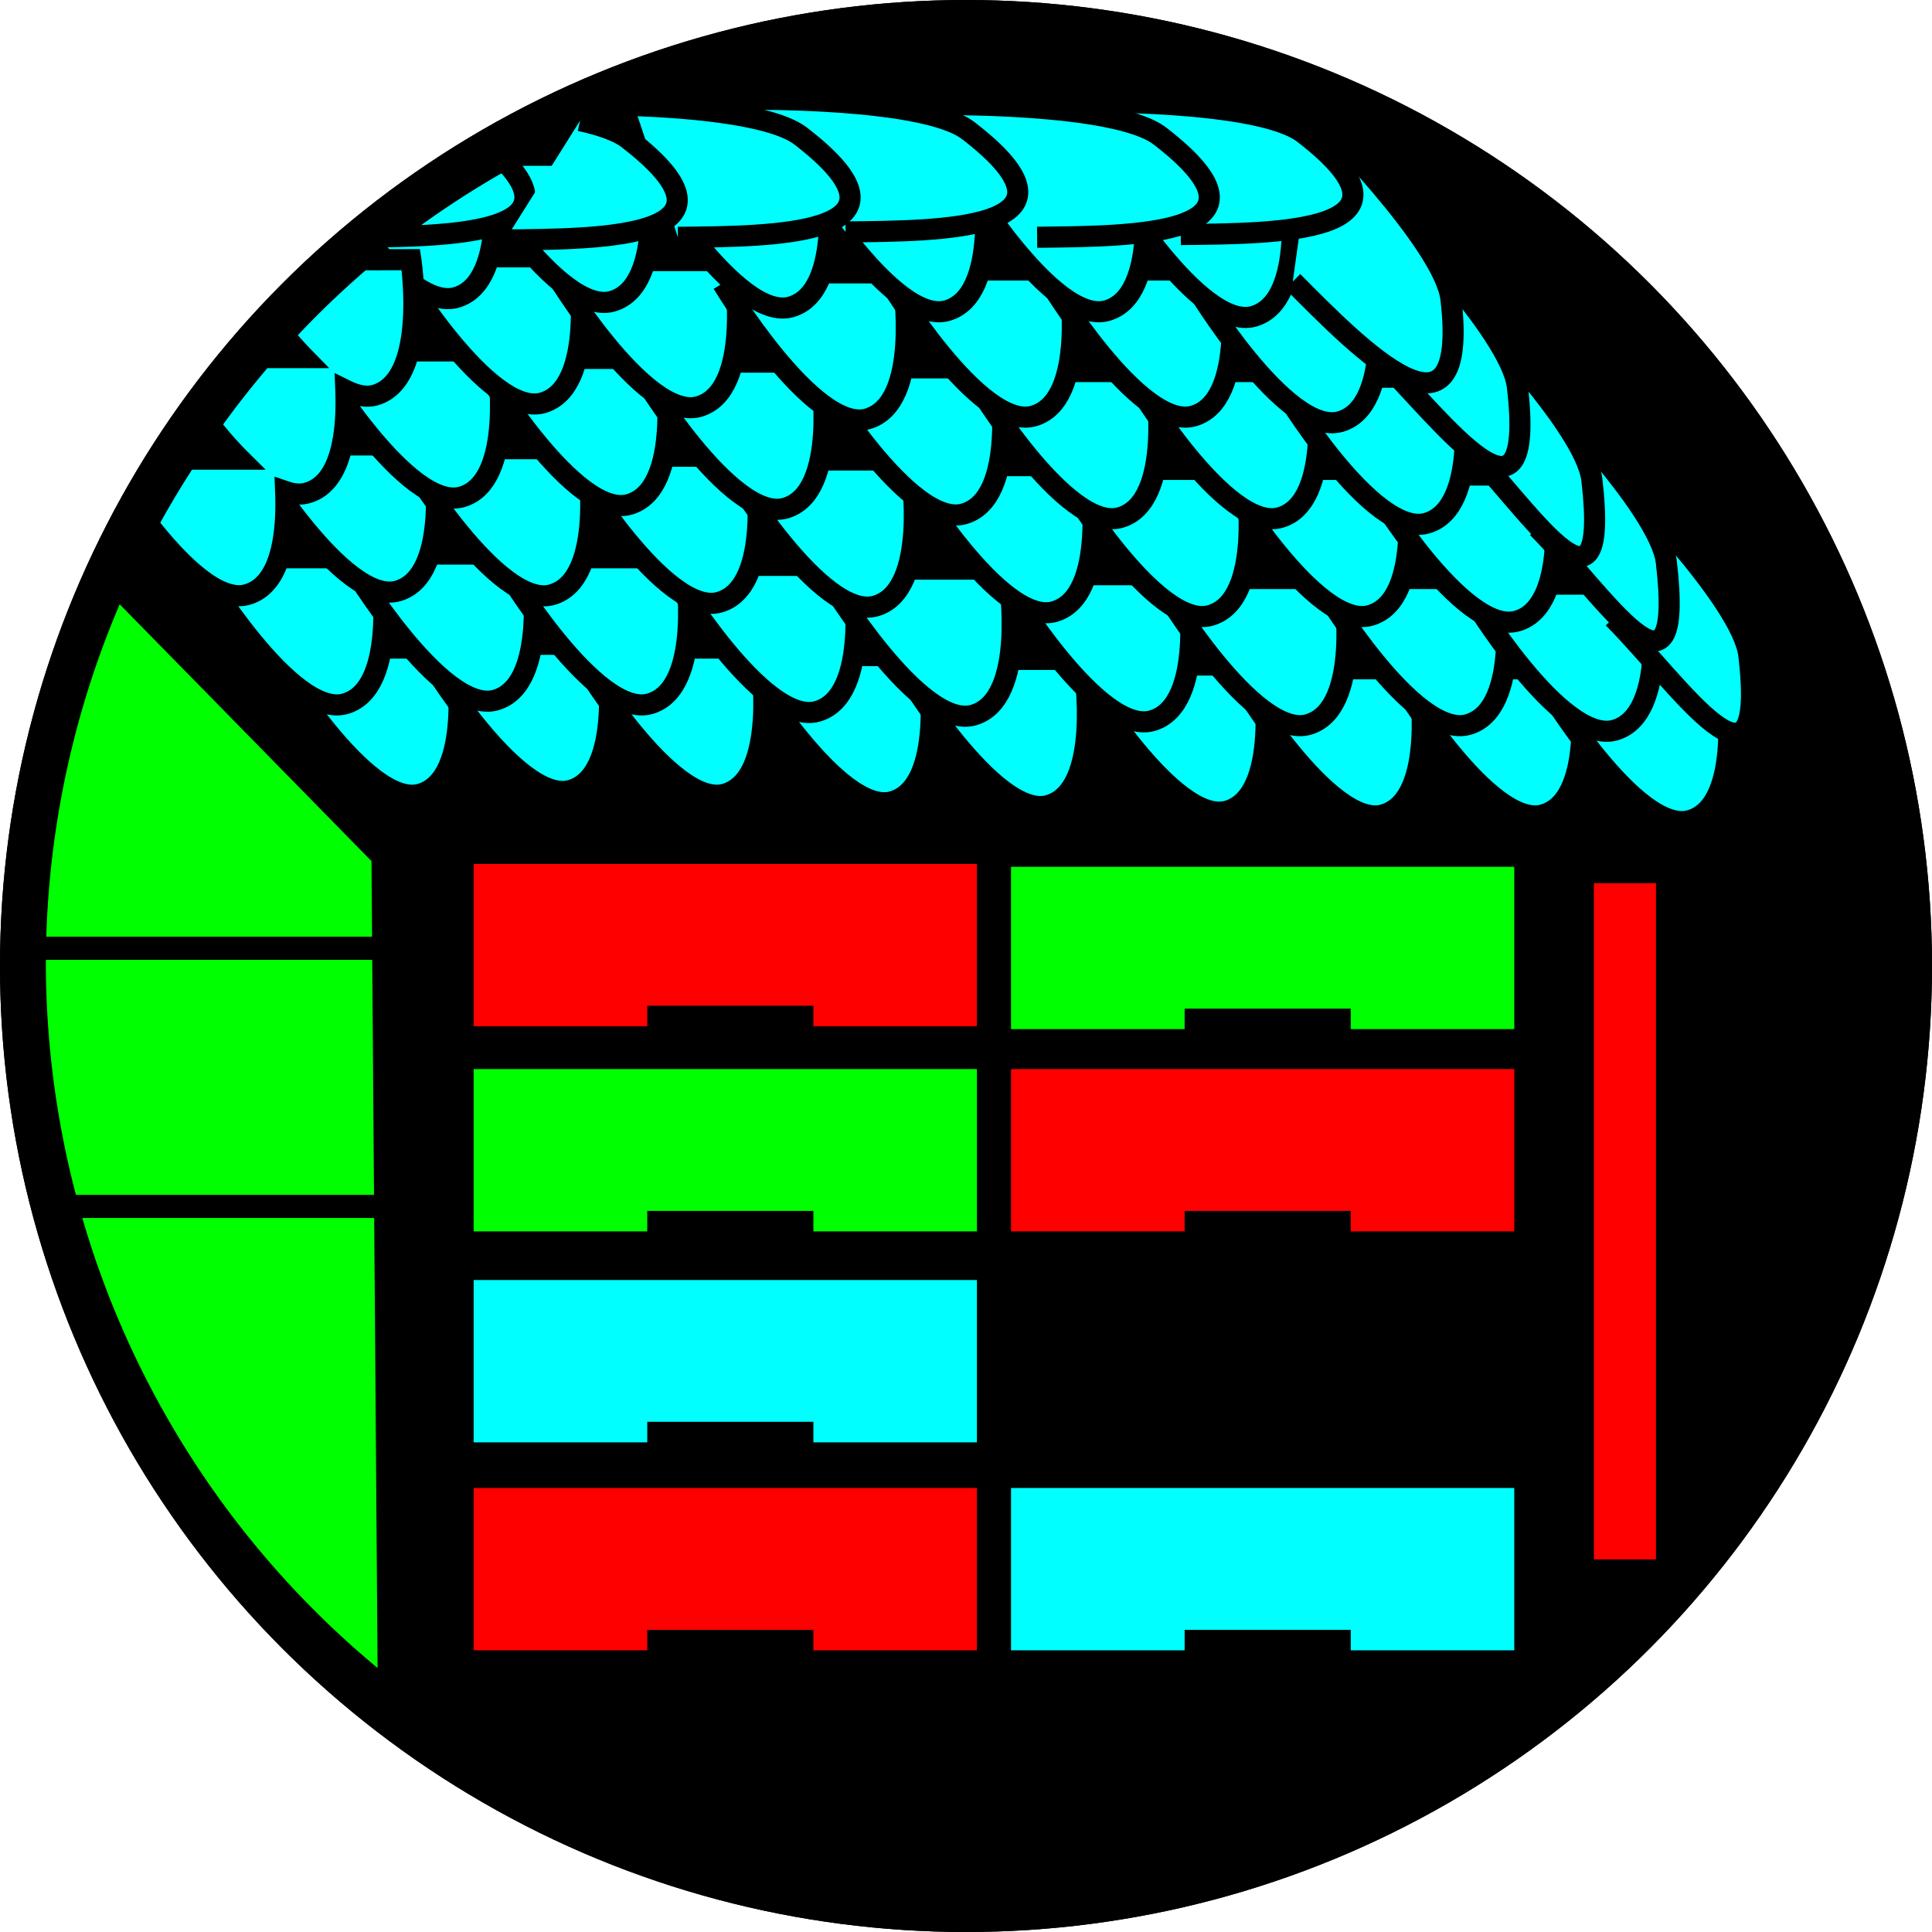 <?xml version="1.0" encoding="UTF-8" standalone="no"?>
<!-- Created with Inkscape (http://www.inkscape.org/) -->

<svg
   xmlns:dc="http://purl.org/dc/elements/1.1/"
   xmlns:cc="http://creativecommons.org/ns#"
   xmlns:rdf="http://www.w3.org/1999/02/22-rdf-syntax-ns#"
   xmlns:svg="http://www.w3.org/2000/svg"
   xmlns="http://www.w3.org/2000/svg"
   xmlns:sodipodi="http://sodipodi.sourceforge.net/DTD/sodipodi-0.dtd"
   xmlns:inkscape="http://www.inkscape.org/namespaces/inkscape"
   width="100"
   height="100"
   viewBox="0 0 26.458 26.458"
   version="1.1"
   id="svg5178"
   inkscape:version="0.92.3 (2405546, 2018-03-11)"
   sodipodi:docname="template6.svg">
  <defs
     id="defs5172" />
  <sodipodi:namedview
     id="base"
     pagecolor="#ffffff"
     bordercolor="#666666"
     borderopacity="1.0"
     inkscape:pageopacity="0.0"
     inkscape:pageshadow="2"
     inkscape:zoom="1.979899"
     inkscape:cx="-72.81172"
     inkscape:cy="63.672144"
     inkscape:document-units="mm"
     inkscape:current-layer="layer1"
     showgrid="false"
     units="px"
     inkscape:window-width="1920"
     inkscape:window-height="1017"
     inkscape:window-x="-8"
     inkscape:window-y="-8"
     inkscape:window-maximized="1"
     inkscape:snap-global="false"
     showguides="true"
     inkscape:guide-bbox="true">
    <sodipodi:guide
       position="7.843,-2.929"
       orientation="0,1"
       id="guide7436"
       inkscape:locked="false" />
  </sodipodi:namedview>
  <g
     inkscape:label="Layer 1"
     inkscape:groupmode="layer"
     id="layer1"
     transform="translate(0,-270.542)">
    <circle
       style="opacity:1;vector-effect:none;fill:#000000;fill-opacity:1;fill-rule:nonzero;stroke:none;stroke-width:0.241;stroke-linecap:butt;stroke-linejoin:miter;stroke-miterlimit:4;stroke-dasharray:none;stroke-dashoffset:0;stroke-opacity:1"
       id="path5798-6-7"
       cx="13.229"
       cy="283.771"
       r="13.229" />
    <circle
       style="opacity:1;vector-effect:none;fill:#000000;fill-opacity:1;fill-rule:nonzero;stroke:none;stroke-width:0.241;stroke-linecap:butt;stroke-linejoin:miter;stroke-miterlimit:4;stroke-dasharray:none;stroke-dashoffset:0;stroke-opacity:1"
       id="path5798-6-7-1"
       cx="13.229"
       cy="283.771"
       r="13.229" />
    <path
       sodipodi:nodetypes="czc"
       inkscape:connector-curvature="0"
       id="path4549"
       d="m 6.246,279.562 c 0,0 0.253,1.641 -0.489,1.855 -0.742,0.214 -1.984,-1.855 -1.984,-1.855"
       style="fill:#00ffff;stroke:#000000;stroke-width:0.289px;stroke-linecap:butt;stroke-linejoin:miter;stroke-opacity:1" />
    <path
       sodipodi:nodetypes="czc"
       inkscape:connector-curvature="0"
       id="path4567"
       d="m 5.216,278.325 c 0,0 0.253,1.641 -0.489,1.855 -0.742,0.214 -1.984,-1.855 -1.984,-1.855"
       style="fill:#00ffff;stroke:#000000;stroke-width:0.289px;stroke-linecap:butt;stroke-linejoin:miter;stroke-opacity:1" />
    <path
       sodipodi:nodetypes="czc"
       inkscape:connector-curvature="0"
       id="path4551"
       d="m 8.307,279.51 c 0,0 0.253,1.641 -0.489,1.855 -0.742,0.214 -1.984,-1.855 -1.984,-1.855"
       style="fill:#00ffff;stroke:#000000;stroke-width:0.289px;stroke-linecap:butt;stroke-linejoin:miter;stroke-opacity:1" />
    <path
       sodipodi:nodetypes="czc"
       inkscape:connector-curvature="0"
       id="path4569"
       d="m 7.277,278.274 c 0,0 0.253,1.641 -0.489,1.855 -0.742,0.214 -1.984,-1.855 -1.984,-1.855"
       style="fill:#00ffff;stroke:#000000;stroke-width:0.289px;stroke-linecap:butt;stroke-linejoin:miter;stroke-opacity:1" />
    <path
       sodipodi:nodetypes="czc"
       inkscape:connector-curvature="0"
       id="path4587"
       d="m 5.937,276.78 c 0,0 0.253,1.641 -0.489,1.855 -0.742,0.214 -1.984,-1.855 -1.984,-1.855"
       style="fill:#00ffff;stroke:#000000;stroke-width:0.289px;stroke-linecap:butt;stroke-linejoin:miter;stroke-opacity:1" />
    <path
       sodipodi:nodetypes="czc"
       inkscape:connector-curvature="0"
       id="path4553"
       d="m 10.419,279.562 c 0,0 0.253,1.641 -0.489,1.855 -0.742,0.214 -1.984,-1.855 -1.984,-1.855"
       style="fill:#00ffff;stroke:#000000;stroke-width:0.289px;stroke-linecap:butt;stroke-linejoin:miter;stroke-opacity:1" />
    <path
       sodipodi:nodetypes="czc"
       inkscape:connector-curvature="0"
       id="path4571"
       d="m 9.389,278.325 c 0,0 0.253,1.641 -0.489,1.855 -0.742,0.214 -1.984,-1.855 -1.984,-1.855"
       style="fill:#00ffff;stroke:#000000;stroke-width:0.289px;stroke-linecap:butt;stroke-linejoin:miter;stroke-opacity:1" />
    <path
       sodipodi:nodetypes="czc"
       inkscape:connector-curvature="0"
       id="path4589"
       d="m 8.049,276.831 c 0,0 0.253,1.641 -0.489,1.855 -0.742,0.214 -1.984,-1.855 -1.984,-1.855"
       style="fill:#00ffff;stroke:#000000;stroke-width:0.289px;stroke-linecap:butt;stroke-linejoin:miter;stroke-opacity:1" />
    <path
       sodipodi:nodetypes="czc"
       inkscape:connector-curvature="0"
       id="path4607"
       d="m 6.813,275.492 c 0,0 0.253,1.641 -0.489,1.855 -0.742,0.214 -1.984,-1.855 -1.984,-1.855"
       style="fill:#00ffff;stroke:#000000;stroke-width:0.289px;stroke-linecap:butt;stroke-linejoin:miter;stroke-opacity:1" />
    <path
       sodipodi:nodetypes="czc"
       inkscape:connector-curvature="0"
       id="path4555"
       d="m 12.712,279.665 c 0,0 0.253,1.641 -0.489,1.855 -0.742,0.214 -1.984,-1.855 -1.984,-1.855"
       style="fill:#00ffff;stroke:#000000;stroke-width:0.289px;stroke-linecap:butt;stroke-linejoin:miter;stroke-opacity:1" />
    <path
       sodipodi:nodetypes="czc"
       inkscape:connector-curvature="0"
       id="path4573"
       d="m 11.682,278.429 c 0,0 0.253,1.641 -0.489,1.855 -0.742,0.214 -1.984,-1.855 -1.984,-1.855"
       style="fill:#00ffff;stroke:#000000;stroke-width:0.289px;stroke-linecap:butt;stroke-linejoin:miter;stroke-opacity:1" />
    <path
       sodipodi:nodetypes="czc"
       inkscape:connector-curvature="0"
       id="path4591"
       d="m 10.342,276.934 c 0,0 0.253,1.641 -0.489,1.855 C 9.111,279.003 7.869,276.934 7.869,276.934"
       style="fill:#00ffff;stroke:#000000;stroke-width:0.289px;stroke-linecap:butt;stroke-linejoin:miter;stroke-opacity:1" />
    <path
       sodipodi:nodetypes="czc"
       inkscape:connector-curvature="0"
       id="path4609"
       d="m 9.106,275.595 c 0,0 0.253,1.641 -0.489,1.855 -0.742,0.214 -1.984,-1.855 -1.984,-1.855"
       style="fill:#00ffff;stroke:#000000;stroke-width:0.289px;stroke-linecap:butt;stroke-linejoin:miter;stroke-opacity:1" />
    <path
       sodipodi:nodetypes="czc"
       inkscape:connector-curvature="0"
       id="path4627"
       d="m 7.921,274.204 c 0,0 0.253,1.641 -0.489,1.855 -0.742,0.214 -1.984,-1.855 -1.984,-1.855"
       style="fill:#00ffff;stroke:#000000;stroke-width:0.289px;stroke-linecap:butt;stroke-linejoin:miter;stroke-opacity:1" />
    <path
       sodipodi:nodetypes="csc"
       inkscape:connector-curvature="0"
       id="path4645"
       d="m 6.736,272.761 c 0,0 0.253,1.641 -0.489,1.855 -0.329,0.095 -0.756,-0.259 -1.13,-0.683"
       style="fill:#00ffff;stroke:#000000;stroke-width:0.289px;stroke-linecap:butt;stroke-linejoin:miter;stroke-opacity:1" />
    <path
       sodipodi:nodetypes="czc"
       inkscape:connector-curvature="0"
       id="path4557"
       d="m 14.85,279.717 c 0,0 0.253,1.641 -0.489,1.855 -0.742,0.214 -1.984,-1.855 -1.984,-1.855"
       style="fill:#00ffff;stroke:#000000;stroke-width:0.289px;stroke-linecap:butt;stroke-linejoin:miter;stroke-opacity:1" />
    <path
       sodipodi:nodetypes="czc"
       inkscape:connector-curvature="0"
       id="path4575"
       d="m 13.82,278.48 c 0,0 0.253,1.641 -0.489,1.855 -0.742,0.214 -1.984,-1.855 -1.984,-1.855"
       style="fill:#00ffff;stroke:#000000;stroke-width:0.289px;stroke-linecap:butt;stroke-linejoin:miter;stroke-opacity:1" />
    <path
       sodipodi:nodetypes="czc"
       inkscape:connector-curvature="0"
       id="path4593"
       d="m 12.48,276.986 c 0,0 0.253,1.641 -0.489,1.855 -0.742,0.214 -1.984,-1.855 -1.984,-1.855"
       style="fill:#00ffff;stroke:#000000;stroke-width:0.289px;stroke-linecap:butt;stroke-linejoin:miter;stroke-opacity:1" />
    <path
       sodipodi:nodetypes="czc"
       inkscape:connector-curvature="0"
       id="path4611"
       d="m 11.244,275.646 c 0,0 0.253,1.641 -0.489,1.855 -0.742,0.214 -1.984,-1.855 -1.984,-1.855"
       style="fill:#00ffff;stroke:#000000;stroke-width:0.289px;stroke-linecap:butt;stroke-linejoin:miter;stroke-opacity:1" />
    <path
       sodipodi:nodetypes="czc"
       inkscape:connector-curvature="0"
       id="path4629"
       d="m 10.059,274.255 c 0,0 0.253,1.641 -0.489,1.855 -0.742,0.214 -1.984,-1.855 -1.984,-1.855"
       style="fill:#00ffff;stroke:#000000;stroke-width:0.289px;stroke-linecap:butt;stroke-linejoin:miter;stroke-opacity:1" />
    <path
       sodipodi:nodetypes="czc"
       inkscape:connector-curvature="0"
       id="path4647"
       d="m 8.874,272.813 c 0,0 0.253,1.641 -0.489,1.855 -0.742,0.214 -1.984,-1.855 -1.984,-1.855"
       style="fill:#00ffff;stroke:#000000;stroke-width:0.289px;stroke-linecap:butt;stroke-linejoin:miter;stroke-opacity:1" />
    <path
       sodipodi:nodetypes="czc"
       inkscape:connector-curvature="0"
       id="path4559"
       d="m 17.298,279.794 c 0,0 0.253,1.641 -0.489,1.855 -0.742,0.214 -1.984,-1.855 -1.984,-1.855"
       style="fill:#00ffff;stroke:#000000;stroke-width:0.289px;stroke-linecap:butt;stroke-linejoin:miter;stroke-opacity:1" />
    <path
       sodipodi:nodetypes="czc"
       inkscape:connector-curvature="0"
       id="path4577"
       d="m 16.267,278.557 c 0,0 0.253,1.641 -0.489,1.855 -0.742,0.214 -1.984,-1.855 -1.984,-1.855"
       style="fill:#00ffff;stroke:#000000;stroke-width:0.289px;stroke-linecap:butt;stroke-linejoin:miter;stroke-opacity:1" />
    <path
       sodipodi:nodetypes="czc"
       inkscape:connector-curvature="0"
       id="path4595"
       d="m 14.928,277.063 c 0,0 0.253,1.641 -0.489,1.855 -0.742,0.214 -1.984,-1.855 -1.984,-1.855"
       style="fill:#00ffff;stroke:#000000;stroke-width:0.289px;stroke-linecap:butt;stroke-linejoin:miter;stroke-opacity:1" />
    <path
       sodipodi:nodetypes="czc"
       inkscape:connector-curvature="0"
       id="path4613"
       d="m 13.691,275.724 c 0,0 0.253,1.641 -0.489,1.855 -0.742,0.214 -1.984,-1.855 -1.984,-1.855"
       style="fill:#00ffff;stroke:#000000;stroke-width:0.289px;stroke-linecap:butt;stroke-linejoin:miter;stroke-opacity:1" />
    <path
       sodipodi:nodetypes="czc"
       inkscape:connector-curvature="0"
       id="path4631"
       d="m 12.37,274.423 c 0,0 0.253,1.641 -0.489,1.855 -0.742,0.214 -1.984,-1.855 -1.984,-1.855"
       style="fill:#00ffff;stroke:#000000;stroke-width:0.289px;stroke-linecap:butt;stroke-linejoin:miter;stroke-opacity:1" />
    <path
       sodipodi:nodetypes="czc"
       inkscape:connector-curvature="0"
       id="path4649"
       d="m 11.321,272.89 c 0,0 0.253,1.641 -0.489,1.855 -0.742,0.214 -1.984,-1.855 -1.984,-1.855"
       style="fill:#00ffff;stroke:#000000;stroke-width:0.289px;stroke-linecap:butt;stroke-linejoin:miter;stroke-opacity:1" />
    <path
       sodipodi:nodetypes="czc"
       inkscape:connector-curvature="0"
       id="path4561"
       d="m 19.436,279.845 c 0,0 0.253,1.641 -0.489,1.855 -0.742,0.214 -1.984,-1.855 -1.984,-1.855"
       style="fill:#00ffff;stroke:#000000;stroke-width:0.289px;stroke-linecap:butt;stroke-linejoin:miter;stroke-opacity:1" />
    <path
       sodipodi:nodetypes="czc"
       inkscape:connector-curvature="0"
       id="path4579"
       d="m 18.405,278.609 c 0,0 0.253,1.641 -0.489,1.855 -0.742,0.214 -1.984,-1.855 -1.984,-1.855"
       style="fill:#00ffff;stroke:#000000;stroke-width:0.289px;stroke-linecap:butt;stroke-linejoin:miter;stroke-opacity:1" />
    <path
       sodipodi:nodetypes="czc"
       inkscape:connector-curvature="0"
       id="path4597"
       d="m 17.066,277.115 c 0,0 0.253,1.641 -0.489,1.855 -0.742,0.214 -1.984,-1.855 -1.984,-1.855"
       style="fill:#00ffff;stroke:#000000;stroke-width:0.289px;stroke-linecap:butt;stroke-linejoin:miter;stroke-opacity:1" />
    <path
       sodipodi:nodetypes="czc"
       inkscape:connector-curvature="0"
       id="path4615"
       d="m 15.829,275.775 c 0,0 0.253,1.641 -0.489,1.855 -0.742,0.214 -1.984,-1.855 -1.984,-1.855"
       style="fill:#00ffff;stroke:#000000;stroke-width:0.289px;stroke-linecap:butt;stroke-linejoin:miter;stroke-opacity:1" />
    <path
       sodipodi:nodetypes="czc"
       inkscape:connector-curvature="0"
       id="path4633"
       d="m 14.644,274.384 c 0,0 0.253,1.641 -0.489,1.855 -0.742,0.214 -1.984,-1.855 -1.984,-1.855"
       style="fill:#00ffff;stroke:#000000;stroke-width:0.289px;stroke-linecap:butt;stroke-linejoin:miter;stroke-opacity:1" />
    <path
       sodipodi:nodetypes="czc"
       inkscape:connector-curvature="0"
       id="path4651"
       d="m 13.459,272.941 c 0,0 0.253,1.641 -0.489,1.855 -0.742,0.214 -1.984,-1.855 -1.984,-1.855"
       style="fill:#00ffff;stroke:#000000;stroke-width:0.289px;stroke-linecap:butt;stroke-linejoin:miter;stroke-opacity:1" />
    <path
       sodipodi:nodetypes="czc"
       inkscape:connector-curvature="0"
       id="path4563"
       d="m 21.625,279.845 c 0,0 0.253,1.641 -0.489,1.855 -0.742,0.214 -1.984,-1.855 -1.984,-1.855"
       style="fill:#00ffff;stroke:#000000;stroke-width:0.289px;stroke-linecap:butt;stroke-linejoin:miter;stroke-opacity:1" />
    <path
       sodipodi:nodetypes="czc"
       inkscape:connector-curvature="0"
       id="path4581"
       d="m 20.595,278.609 c 0,0 0.253,1.641 -0.489,1.855 -0.742,0.214 -1.984,-1.855 -1.984,-1.855"
       style="fill:#00ffff;stroke:#000000;stroke-width:0.289px;stroke-linecap:butt;stroke-linejoin:miter;stroke-opacity:1" />
    <path
       sodipodi:nodetypes="czc"
       inkscape:connector-curvature="0"
       id="path4599"
       d="m 19.255,277.115 c 0,0 0.253,1.641 -0.489,1.855 -0.742,0.214 -1.984,-1.855 -1.984,-1.855"
       style="fill:#00ffff;stroke:#000000;stroke-width:0.289px;stroke-linecap:butt;stroke-linejoin:miter;stroke-opacity:1" />
    <path
       sodipodi:nodetypes="czc"
       inkscape:connector-curvature="0"
       id="path4617"
       d="m 18.019,275.775 c 0,0 0.253,1.641 -0.489,1.855 -0.742,0.214 -1.984,-1.855 -1.984,-1.855"
       style="fill:#00ffff;stroke:#000000;stroke-width:0.289px;stroke-linecap:butt;stroke-linejoin:miter;stroke-opacity:1" />
    <path
       sodipodi:nodetypes="czc"
       inkscape:connector-curvature="0"
       id="path4635"
       d="m 16.834,274.384 c 0,0 0.253,1.641 -0.489,1.855 -0.742,0.214 -1.984,-1.855 -1.984,-1.855"
       style="fill:#00ffff;stroke:#000000;stroke-width:0.289px;stroke-linecap:butt;stroke-linejoin:miter;stroke-opacity:1" />
    <path
       sodipodi:nodetypes="czc"
       inkscape:connector-curvature="0"
       id="path4653"
       d="m 15.649,272.941 c 0,0 0.253,1.641 -0.489,1.855 -0.742,0.214 -1.984,-1.855 -1.984,-1.855"
       style="fill:#00ffff;stroke:#000000;stroke-width:0.289px;stroke-linecap:butt;stroke-linejoin:miter;stroke-opacity:1" />
    <path
       style="fill:#00ffff;stroke:#000000;stroke-width:0.289px;stroke-linecap:butt;stroke-linejoin:miter;stroke-opacity:1"
       d="m 23.635,279.923 c 0,0 0.253,1.641 -0.489,1.855 -0.742,0.214 -1.984,-1.855 -1.984,-1.855"
       id="path4565"
       inkscape:connector-curvature="0"
       sodipodi:nodetypes="czc" />
    <path
       style="fill:#00ffff;stroke:#000000;stroke-width:0.289px;stroke-linecap:butt;stroke-linejoin:miter;stroke-opacity:1"
       d="m 22.604,278.686 c 0,0 0.253,1.641 -0.489,1.855 -0.742,0.214 -1.984,-1.855 -1.984,-1.855"
       id="path4583"
       inkscape:connector-curvature="0"
       sodipodi:nodetypes="czc" />
    <path
       style="fill:#00ffff;stroke:#000000;stroke-width:0.289px;stroke-linecap:butt;stroke-linejoin:miter;stroke-opacity:1"
       d="m 21.265,277.192 c 0,0 0.253,1.641 -0.489,1.855 -0.742,0.214 -1.984,-1.855 -1.984,-1.855"
       id="path4601"
       inkscape:connector-curvature="0"
       sodipodi:nodetypes="czc" />
    <path
       style="fill:#00ffff;stroke:#000000;stroke-width:0.289px;stroke-linecap:butt;stroke-linejoin:miter;stroke-opacity:1"
       d="m 20.028,275.852 c 0,0 0.253,1.641 -0.489,1.855 -0.742,0.214 -1.984,-1.855 -1.984,-1.855"
       id="path4619"
       inkscape:connector-curvature="0"
       sodipodi:nodetypes="czc" />
    <path
       style="fill:#00ffff;stroke:#000000;stroke-width:0.289px;stroke-linecap:butt;stroke-linejoin:miter;stroke-opacity:1"
       d="m 18.843,274.461 c 0,0 0.253,1.641 -0.489,1.855 -0.742,0.214 -1.984,-1.855 -1.984,-1.855"
       id="path4637"
       inkscape:connector-curvature="0"
       sodipodi:nodetypes="czc" />
    <path
       style="fill:#00ffff;stroke:#000000;stroke-width:0.289px;stroke-linecap:butt;stroke-linejoin:miter;stroke-opacity:1"
       d="m 17.658,273.019 c 0,0 0.253,1.641 -0.489,1.855 -0.742,0.214 -1.984,-1.855 -1.984,-1.855"
       id="path4655"
       inkscape:connector-curvature="0"
       sodipodi:nodetypes="czc" />
    <path
       style="fill:#00ffff;stroke:#000000;stroke-width:0.289px;stroke-linecap:butt;stroke-linejoin:miter;stroke-opacity:1"
       d="m 6.895,272.734 a 12.688,12.688 0 0 0 -1.58,1.05 c 1.148,-0.022 2.475,-0.141 1.58,-1.05 z m -1.942,1.366 a 12.688,12.688 0 0 0 -1.067,1.027 c 0.089,0.108 0.183,0.214 0.279,0.312 H 3.595 a 12.688,12.688 0 0 0 -0.721,0.921 c 0.13,0.164 0.268,0.325 0.414,0.47 h -0.699 c 0.009,-0.03 0.017,-0.062 0.024,-0.094 a 12.688,12.688 0 0 0 -0.591,0.979 c 0.418,0.532 0.962,1.085 1.364,0.969 0.493,-0.142 0.546,-0.907 0.526,-1.41 0.105,0.036 0.205,0.045 0.298,0.018 0.492,-0.142 0.545,-0.903 0.526,-1.405 0.142,0.07 0.279,0.101 0.401,0.066 0.742,-0.214 0.489,-1.855 0.489,-1.855 z"
       id="path4684"
       inkscape:connector-curvature="0" />
    <path
       style="fill:#00ffff;stroke:#000000;stroke-width:0.289px;stroke-linecap:butt;stroke-linejoin:miter;stroke-opacity:1"
       d="m 22.102,277.004 c 0,0 1.758,1.746 1.848,2.513 0.26,2.23 -0.934,0.417 -1.857,-0.512"
       id="path4703"
       inkscape:connector-curvature="0"
       sodipodi:nodetypes="csc" />
    <path
       style="fill:#00ffff;stroke:#000000;stroke-width:0.289px;stroke-linecap:butt;stroke-linejoin:miter;stroke-opacity:1"
       d="m 20.972,275.729 c 0,0 1.758,1.746 1.848,2.513 0.26,2.23 -0.843,0.454 -1.765,-0.475"
       id="path4705"
       inkscape:connector-curvature="0"
       sodipodi:nodetypes="csc" />
    <path
       style="fill:#00ffff;stroke:#000000;stroke-width:0.289px;stroke-linecap:butt;stroke-linejoin:miter;stroke-opacity:1"
       d="m 19.952,274.6 c 0,0 1.758,1.746 1.848,2.513 0.26,2.23 -0.879,0.363 -1.802,-0.566"
       id="path4707"
       inkscape:connector-curvature="0"
       sodipodi:nodetypes="csc" />
    <path
       style="fill:#00ffff;stroke:#000000;stroke-width:0.289px;stroke-linecap:butt;stroke-linejoin:miter;stroke-opacity:1"
       d="m 18.932,273.324 c 0,0 1.758,1.746 1.848,2.513 0.26,2.23 -0.988,0.508 -1.911,-0.421"
       id="path4709"
       inkscape:connector-curvature="0"
       sodipodi:nodetypes="csc" />
    <path
       sodipodi:nodetypes="csc"
       inkscape:connector-curvature="0"
       id="path4674-6"
       d="m 18.022,272.122 c 0,0 1.758,1.746 1.848,2.513 0.26,2.23 -1.243,0.691 -2.166,-0.238"
       style="fill:#00ffff;stroke:#000000;stroke-width:0.289px;stroke-linecap:butt;stroke-linejoin:miter;stroke-opacity:1" />
    <path
       sodipodi:nodetypes="csc"
       inkscape:connector-curvature="0"
       id="path4674"
       d="m 14.763,271.938 c 0,0 2.478,-0.04 3.09,0.431 1.778,1.37 -0.373,1.372 -1.683,1.385"
       style="fill:#00ffff;stroke:#000000;stroke-width:0.289px;stroke-linecap:butt;stroke-linejoin:miter;stroke-opacity:1" />
    <path
       sodipodi:nodetypes="csc"
       inkscape:connector-curvature="0"
       id="path4676"
       d="m 12.796,271.975 c 0,0 2.478,-0.04 3.09,0.431 1.778,1.37 -0.373,1.372 -1.683,1.385"
       style="fill:#00ffff;stroke:#000000;stroke-width:0.289px;stroke-linecap:butt;stroke-linejoin:miter;stroke-opacity:1" />
    <path
       sodipodi:nodetypes="csc"
       inkscape:connector-curvature="0"
       id="path4678"
       d="m 10.173,271.902 c 0,0 2.478,-0.04 3.09,0.431 1.778,1.37 -0.373,1.372 -1.683,1.385"
       style="fill:#00ffff;stroke:#000000;stroke-width:0.289px;stroke-linecap:butt;stroke-linejoin:miter;stroke-opacity:1" />
    <path
       sodipodi:nodetypes="csc"
       inkscape:connector-curvature="0"
       id="path4680"
       d="m 8.683,271.987 c 0.78,0.029 1.9,0.124 2.284,0.42 1.778,1.37 -0.373,1.372 -1.683,1.385"
       style="fill:#00ffff;stroke:#000000;stroke-width:0.289px;stroke-linecap:butt;stroke-linejoin:miter;stroke-opacity:1" />
    <path
       sodipodi:nodetypes="csc"
       inkscape:connector-curvature="0"
       id="path4682"
       d="m 7.944,272.194 c 0.281,0.061 0.517,0.142 0.656,0.249 1.778,1.37 -0.373,1.372 -1.683,1.385"
       style="fill:#00ffff;stroke:#000000;stroke-width:0.289px;stroke-linecap:butt;stroke-linejoin:miter;stroke-opacity:1" />
    <rect
       y="284.988"
       x="6.292"
       height="2.612"
       width="7.281"
       id="rect4807"
       style="opacity:1;vector-effect:none;fill:#00ff00;fill-opacity:1;fill-rule:nonzero;stroke:#000000;stroke-width:0.389;stroke-linecap:butt;stroke-linejoin:miter;stroke-miterlimit:4;stroke-dasharray:none;stroke-dashoffset:0;stroke-opacity:1" />
    <rect
       y="287.877"
       x="6.292"
       height="2.612"
       width="7.281"
       id="rect4815"
       style="opacity:1;vector-effect:none;fill:#00ffff;fill-opacity:1;fill-rule:nonzero;stroke:#000000;stroke-width:0.389;stroke-linecap:butt;stroke-linejoin:miter;stroke-miterlimit:4;stroke-dasharray:none;stroke-dashoffset:0;stroke-opacity:1" />
    <rect
       style="opacity:1;vector-effect:none;fill:#ff0000;fill-opacity:1;fill-rule:nonzero;stroke:#000000;stroke-width:0.389;stroke-linecap:butt;stroke-linejoin:miter;stroke-miterlimit:4;stroke-dasharray:none;stroke-dashoffset:0;stroke-opacity:1"
       id="rect4781"
       width="7.281"
       height="2.612"
       x="6.292"
       y="290.725" />
    <rect
       y="287.125"
       x="8.864"
       height="0.396"
       width="2.275"
       id="rect4809"
       style="opacity:1;vector-effect:none;fill:#000000;fill-opacity:1;fill-rule:nonzero;stroke:none;stroke-width:0.389;stroke-linecap:butt;stroke-linejoin:miter;stroke-miterlimit:4;stroke-dasharray:none;stroke-dashoffset:0;stroke-opacity:1" />
    <rect
       y="290.013"
       x="8.864"
       height="0.396"
       width="2.275"
       id="rect4817"
       style="opacity:1;vector-effect:none;fill:#000000;fill-opacity:1;fill-rule:nonzero;stroke:none;stroke-width:0.389;stroke-linecap:butt;stroke-linejoin:miter;stroke-miterlimit:4;stroke-dasharray:none;stroke-dashoffset:0;stroke-opacity:1" />
    <rect
       style="opacity:1;vector-effect:none;fill:#000000;fill-opacity:1;fill-rule:nonzero;stroke:none;stroke-width:0.389;stroke-linecap:butt;stroke-linejoin:miter;stroke-miterlimit:4;stroke-dasharray:none;stroke-dashoffset:0;stroke-opacity:1"
       id="rect4783"
       width="2.275"
       height="0.396"
       x="8.864"
       y="292.862" />
    <rect
       y="282.218"
       x="13.651"
       height="2.612"
       width="7.281"
       id="rect4803"
       style="opacity:1;vector-effect:none;fill:#00ff00;fill-opacity:1;fill-rule:nonzero;stroke:#000000;stroke-width:0.389;stroke-linecap:butt;stroke-linejoin:miter;stroke-miterlimit:4;stroke-dasharray:none;stroke-dashoffset:0;stroke-opacity:1" />
    <rect
       y="284.988"
       x="13.651"
       height="2.612"
       width="7.281"
       id="rect4811"
       style="opacity:1;vector-effect:none;fill:#ff0000;fill-opacity:1;fill-rule:nonzero;stroke:#000000;stroke-width:0.389;stroke-linecap:butt;stroke-linejoin:miter;stroke-miterlimit:4;stroke-dasharray:none;stroke-dashoffset:0;stroke-opacity:1" />
    <rect
       y="287.877"
       x="13.651"
       height="2.612"
       width="7.281"
       id="rect4819"
       style="opacity:1;vector-effect:none;fill:#000000;fill-opacity:1;fill-rule:nonzero;stroke:#000000;stroke-width:0.389;stroke-linecap:butt;stroke-linejoin:miter;stroke-miterlimit:4;stroke-dasharray:none;stroke-dashoffset:0;stroke-opacity:1" />
    <rect
       style="opacity:1;vector-effect:none;fill:#00ffff;fill-opacity:1;fill-rule:nonzero;stroke:#000000;stroke-width:0.389;stroke-linecap:butt;stroke-linejoin:miter;stroke-miterlimit:4;stroke-dasharray:none;stroke-dashoffset:0;stroke-opacity:1"
       id="rect4781-8"
       width="7.281"
       height="2.612"
       x="13.651"
       y="290.725" />
    <rect
       y="284.355"
       x="16.223"
       height="0.396"
       width="2.275"
       id="rect4805"
       style="opacity:1;vector-effect:none;fill:#000000;fill-opacity:1;fill-rule:nonzero;stroke:none;stroke-width:0.389;stroke-linecap:butt;stroke-linejoin:miter;stroke-miterlimit:4;stroke-dasharray:none;stroke-dashoffset:0;stroke-opacity:1" />
    <rect
       y="287.125"
       x="16.223"
       height="0.396"
       width="2.275"
       id="rect4813"
       style="opacity:1;vector-effect:none;fill:#000000;fill-opacity:1;fill-rule:nonzero;stroke:none;stroke-width:0.389;stroke-linecap:butt;stroke-linejoin:miter;stroke-miterlimit:4;stroke-dasharray:none;stroke-dashoffset:0;stroke-opacity:1" />
    <rect
       y="290.013"
       x="16.223"
       height="0.396"
       width="2.275"
       id="rect4821"
       style="opacity:1;vector-effect:none;fill:#000000;fill-opacity:1;fill-rule:nonzero;stroke:none;stroke-width:0.389;stroke-linecap:butt;stroke-linejoin:miter;stroke-miterlimit:4;stroke-dasharray:none;stroke-dashoffset:0;stroke-opacity:1" />
    <rect
       style="opacity:1;vector-effect:none;fill:#000000;fill-opacity:1;fill-rule:nonzero;stroke:none;stroke-width:0.389;stroke-linecap:butt;stroke-linejoin:miter;stroke-miterlimit:4;stroke-dasharray:none;stroke-dashoffset:0;stroke-opacity:1"
       id="rect4783-5"
       width="2.275"
       height="0.396"
       x="16.223"
       y="292.862" />
    <rect
       y="282.179"
       x="6.292"
       height="2.612"
       width="7.281"
       id="rect4807-0"
       style="opacity:1;vector-effect:none;fill:#ff0000;fill-opacity:1;fill-rule:nonzero;stroke:#000000;stroke-width:0.389;stroke-linecap:butt;stroke-linejoin:miter;stroke-miterlimit:4;stroke-dasharray:none;stroke-dashoffset:0;stroke-opacity:1" />
    <rect
       y="284.315"
       x="8.864"
       height="0.396"
       width="2.275"
       id="rect4809-1"
       style="opacity:1;vector-effect:none;fill:#000000;fill-opacity:1;fill-rule:nonzero;stroke:none;stroke-width:0.389;stroke-linecap:butt;stroke-linejoin:miter;stroke-miterlimit:4;stroke-dasharray:none;stroke-dashoffset:0;stroke-opacity:1" />
    <path
       style="fill:#00ff00;fill-opacity:1;stroke:#000000;stroke-width:0.254px;stroke-linecap:butt;stroke-linejoin:miter;stroke-opacity:1"
       d="m 1.598,278.594 a 12.688,12.688 0 0 0 -1.097,5.138 12.688,12.688 0 0 0 4.799,9.921 l -0.086,-11.371 z"
       id="path4841"
       inkscape:connector-curvature="0" />
    <rect
       y="286.905"
       x="0.909"
       height="0.317"
       width="4.713"
       id="rect4947"
       style="opacity:1;vector-effect:none;fill:#000000;fill-opacity:1;fill-rule:nonzero;stroke:none;stroke-width:0.446;stroke-linecap:butt;stroke-linejoin:miter;stroke-miterlimit:4;stroke-dasharray:none;stroke-dashoffset:0;stroke-opacity:1" />
    <rect
       style="opacity:1;vector-effect:none;fill:#000000;fill-opacity:1;fill-rule:nonzero;stroke:none;stroke-width:0.446;stroke-linecap:butt;stroke-linejoin:miter;stroke-miterlimit:4;stroke-dasharray:none;stroke-dashoffset:0;stroke-opacity:1"
       id="rect4945"
       width="4.713"
       height="0.317"
       x="0.41"
       y="283.37" />
    <rect
       style="opacity:1;vector-effect:none;fill:#ff0000;fill-opacity:1;fill-rule:nonzero;stroke:none;stroke-width:0.697;stroke-linecap:butt;stroke-linejoin:miter;stroke-miterlimit:4;stroke-dasharray:none;stroke-dashoffset:0;stroke-opacity:1"
       id="rect5106"
       width="0.85"
       height="9.26"
       x="21.828"
       y="282.637" />
  </g>
</svg>
